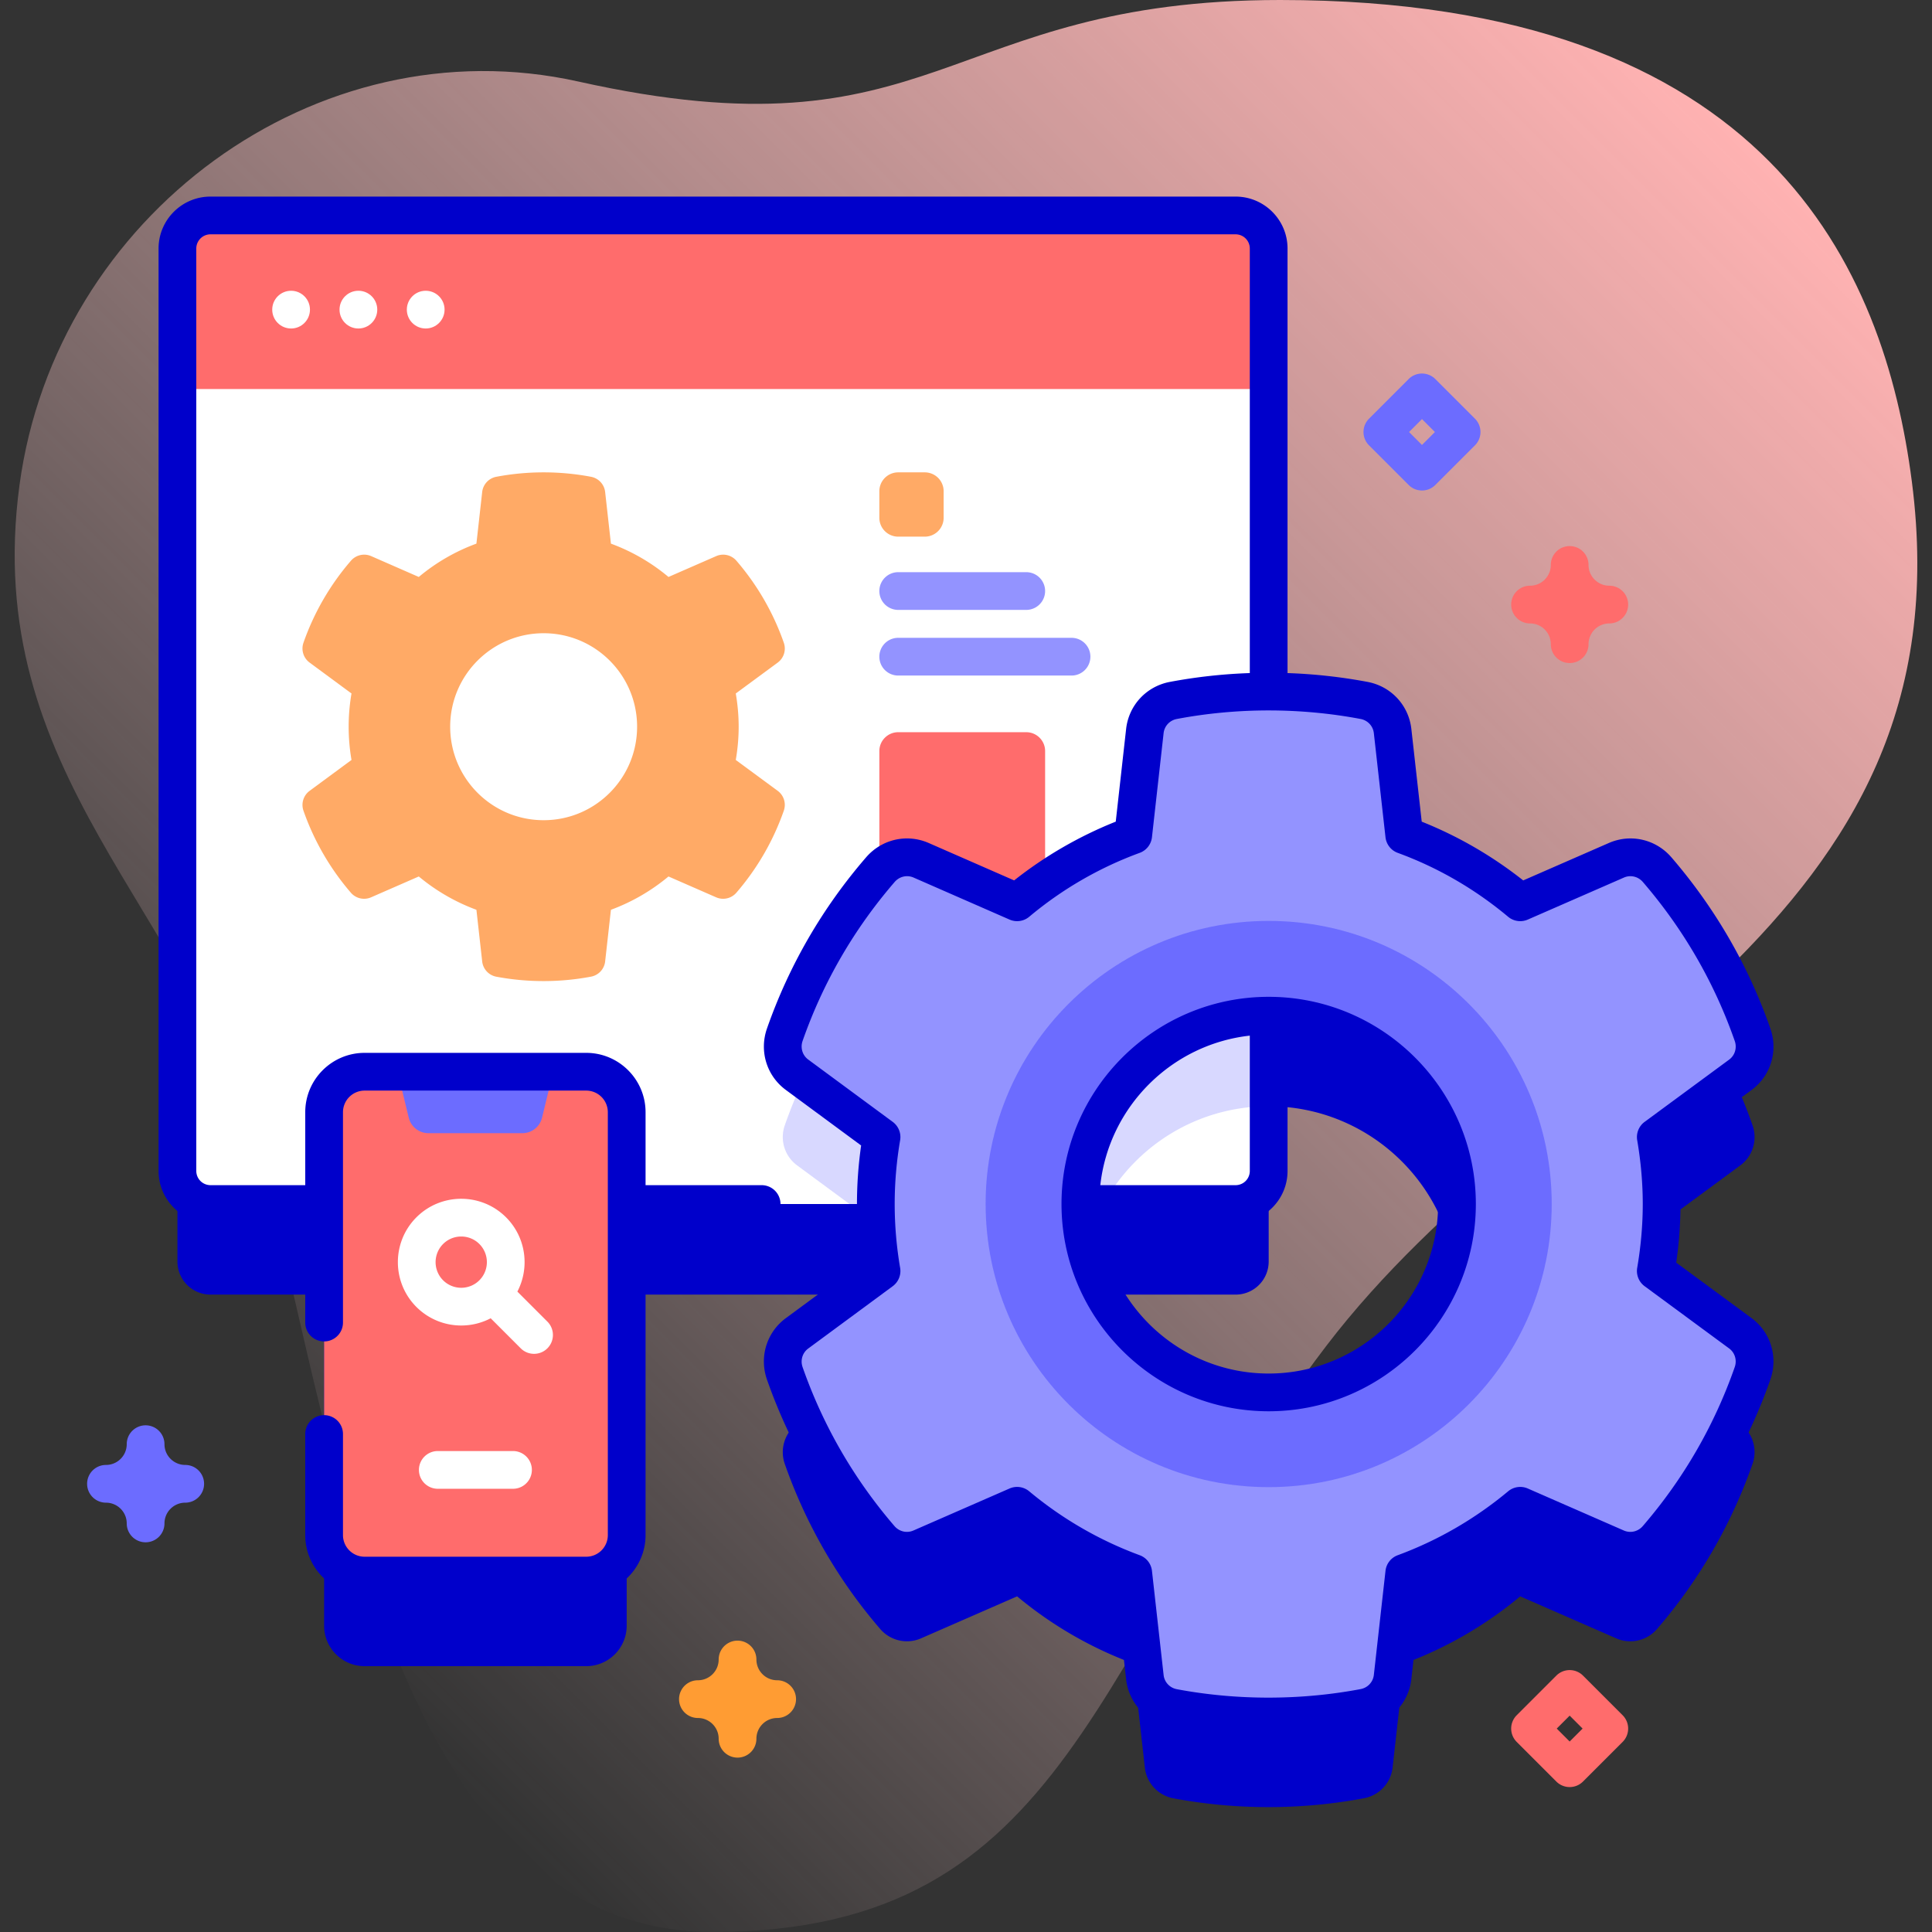 <svg xmlns="http://www.w3.org/2000/svg" version="1.1" xmlns:xlink="http://www.w3.org/1999/xlink" width="512" height="512" x="0" y="0" viewBox="0 0 512 512" style="enable-background:new 0 0 512 512" xml:space="preserve" class=""><rect x="0" y="0" width="512" height="512" fill="#333333" stroke="none"/><g><linearGradient id="a" x1="35.19" x2="424.906" y1="388.519" y2="-1.197" gradientUnits="userSpaceOnUse"><stop offset="0" stop-color="#ffd8d8" stop-opacity="0"></stop><stop offset=".998" stop-color="#ffb2b2"></stop></linearGradient><path fill="url(#a)" d="M506.654 127.571C499.388 71.399 468.832 0 339.268 0c-89.477 0-90.686 42.86-185.991 21.61C83.824 6.125 14.766 57.209 5.166 128.571-5.19 205.555 50.497 240.846 68.575 305.437 88.076 375.109 102.082 512 188.852 512c95.678 0 100.618-74.035 162.591-155.271 59.629-78.166 170.626-109.984 155.211-229.158z" opacity="1" data-original="url(#a)" class=""></path><path fill="#0000cb10" d="m461.2 377.323-22.395-16.491c.989-5.777 1.545-11.708 1.545-17.763 0-6.024-.556-11.956-1.545-17.733l22.399-16.494c3.3-2.43 4.597-6.735 3.247-10.604-5.652-16.207-14.303-31.012-25.294-43.77-2.672-3.101-7.046-4.123-10.796-2.484l-25.484 11.135c-9.052-7.569-19.431-13.655-30.738-17.794l-3.088-27.589c-.456-4.07-3.526-7.349-7.549-8.11a136.023 136.023 0 0 0-25.289-2.36V89.856a8.76 8.76 0 0 0-8.76-8.76H55.783a8.76 8.76 0 0 0-8.76 8.76v244.468a8.76 8.76 0 0 0 8.76 8.76h30.11v87.737c0 5.925 4.803 10.728 10.728 10.728h58.73c5.925 0 10.728-4.803 10.728-10.728v-87.737h66.024c.001 6.05.526 11.976 1.514 17.748l-22.4 16.519c-3.299 2.433-4.592 6.74-3.239 10.609a135.792 135.792 0 0 0 25.286 43.74c2.671 3.102 7.046 4.124 10.797 2.485l25.483-11.135a104.577 104.577 0 0 0 30.769 17.794l3.088 27.615c.456 4.073 3.531 7.355 7.559 8.113a136.568 136.568 0 0 0 25.251 2.331c8.644 0 17.099-.811 25.291-2.36 4.024-.761 7.094-4.041 7.549-8.11l3.088-27.589c11.307-4.17 21.656-10.226 30.738-17.794l25.457 11.135c3.749 1.64 8.122.62 10.795-2.478a135.372 135.372 0 0 0 25.316-43.773c1.353-3.871.056-8.18-3.245-10.611zm-124.989 15.678c-27.566 0-49.894-22.352-49.902-49.916h41.145a8.76 8.76 0 0 0 8.76-8.76v-41.157c27.57.001 49.899 22.361 49.899 49.902 0 27.571-22.331 49.931-49.902 49.931z" opacity="1" data-original="#0000cb10" class=""></path><path fill="#ffffff" d="M336.211 103.098V310.32a8.76 8.76 0 0 1-8.76 8.76H55.781a8.76 8.76 0 0 1-8.76-8.76V103.098l4.999-5h278.837z" opacity="1" data-original="#ffffff" class=""></path><path fill="#d8d8ff" d="M310.951 209.63c-4.02.76-7.09 4.04-7.55 8.1l-3.09 27.59c-11.3 4.14-21.68 10.2-30.77 17.8l-25.43-11.14c-3.74-1.64-8.12-.62-10.79 2.48a135.16 135.16 0 0 0-25.34 43.75c-1.36 3.87-.06 8.17 3.24 10.61l13.91 10.26h67.32c8.48-15.44 24.89-25.91 43.76-25.91v-85.9c-8.64 0-17.08.81-25.26 2.36z" opacity="1" data-original="#d8d8ff"></path><path fill="#ff6c6c" d="M271.967 259.995h-33.931a5 5 0 0 1-5-5v-55.954a5 5 0 0 1 5-5h33.931a5 5 0 0 1 5 5v55.954a5 5 0 0 1-5 5zM336.214 103.098V65.856a8.76 8.76 0 0 0-8.76-8.76H55.783a8.76 8.76 0 0 0-8.76 8.76v37.241h289.191z" opacity="1" data-original="#ff6c6c" class=""></path><g fill="#fff"><circle cx="77.142" cy="82.055" r="5" fill="#ffffff" opacity="1" data-original="#ffffff" class=""></circle><circle cx="94.979" cy="82.055" r="5" fill="#ffffff" opacity="1" data-original="#ffffff" class=""></circle><circle cx="112.815" cy="82.055" r="5" fill="#ffffff" opacity="1" data-original="#ffffff" class=""></circle></g><path fill="#9393ff" d="m461.2 353.32-22.39-16.49c.98-5.77 1.54-11.71 1.54-17.76 0-6.03-.56-11.96-1.54-17.73l22.39-16.5c3.3-2.43 4.6-6.73 3.25-10.6-5.65-16.21-14.3-31.01-25.29-43.77-2.67-3.1-7.05-4.13-10.8-2.49l-25.48 11.14c-9.05-7.57-19.43-13.66-30.74-17.8l-3.09-27.58c-.45-4.07-3.52-7.35-7.55-8.11-8.19-1.55-16.65-2.36-25.29-2.36s-17.08.81-25.26 2.36c-4.02.76-7.09 4.04-7.55 8.1l-3.09 27.59c-11.3 4.14-21.68 10.2-30.77 17.8l-25.43-11.14c-3.74-1.64-8.11-.62-10.79 2.48a135.16 135.16 0 0 0-25.34 43.75c-1.36 3.87-.06 8.17 3.24 10.61l22.4 16.52c-.99 5.77-1.52 11.67-1.52 17.73 0 6.05.53 11.99 1.52 17.76l-22.4 16.52c-3.3 2.43-4.6 6.74-3.24 10.61 5.67 16.2 14.32 31 25.28 43.74 2.68 3.1 7.05 4.12 10.8 2.48l25.48-11.13a104.74 104.74 0 0 0 30.77 17.79l3.09 27.62c.46 4.07 3.53 7.35 7.56 8.11 8.19 1.54 16.63 2.33 25.25 2.33 8.64 0 17.1-.81 25.29-2.36 4.03-.76 7.1-4.04 7.55-8.11l3.09-27.59c11.31-4.17 21.65-10.22 30.74-17.79l25.45 11.13c3.75 1.64 8.13.62 10.8-2.47a135.583 135.583 0 0 0 25.32-43.78c1.35-3.87.05-8.18-3.25-10.61zm-124.99 34.45c-37.94 0-68.67-30.77-68.67-68.71 0-37.9 30.73-68.67 68.67-68.67s68.67 30.77 68.67 68.67c0 37.94-30.73 68.71-68.67 68.71z" opacity="1" data-original="#9393ff" class=""></path><path fill="#6c6cff" d="M336.211 244.05c-41.44 0-75.01 33.61-75.01 75.01 0 41.44 33.57 75.05 75.01 75.05s75.01-33.61 75.01-75.05c0-41.4-33.57-75.01-75.01-75.01zm0 124.95c-27.57 0-49.9-22.36-49.9-49.93 0-27.54 22.33-49.9 49.9-49.9s49.9 22.36 49.9 49.9c0 27.57-22.33 49.93-49.9 49.93z" opacity="1" data-original="#6c6cff"></path><path fill="#ffaa66" d="M195.755 192.58c0-2.99-.276-5.934-.767-8.801l11.117-8.186a4.635 4.635 0 0 0 1.612-5.263 67.18 67.18 0 0 0-12.554-21.723 4.63 4.63 0 0 0-5.358-1.233l-12.648 5.527a51.3 51.3 0 0 0-15.256-8.831l-1.532-13.693a4.627 4.627 0 0 0-3.747-4.025 67.498 67.498 0 0 0-12.552-1.172 67.41 67.41 0 0 0-12.538 1.171 4.626 4.626 0 0 0-3.746 4.025l-1.532 13.693a51.254 51.254 0 0 0-15.271 8.831l-12.622-5.526a4.63 4.63 0 0 0-5.357 1.226 67.079 67.079 0 0 0-12.577 21.715 4.633 4.633 0 0 0 1.607 5.265l11.117 8.199a52.006 52.006 0 0 0 0 17.617l-11.117 8.199a4.633 4.633 0 0 0-1.607 5.265 67.37 67.37 0 0 0 12.55 21.708 4.628 4.628 0 0 0 5.359 1.233l12.648-5.526a51.905 51.905 0 0 0 15.271 8.831l1.532 13.706a4.627 4.627 0 0 0 3.752 4.027 67.807 67.807 0 0 0 12.532 1.157c4.29 0 8.486-.403 12.552-1.172a4.627 4.627 0 0 0 3.747-4.025l1.532-13.693a51.85 51.85 0 0 0 15.256-8.831l12.635 5.526a4.629 4.629 0 0 0 5.358-1.23 67.179 67.179 0 0 0 12.564-21.725 4.634 4.634 0 0 0-1.611-5.266l-11.115-8.185c.49-2.866.766-5.81.766-8.815zm-51.685 24.781c-13.684 0-24.767-11.097-24.767-24.781 0-13.669 11.083-24.767 24.767-24.767s24.767 11.097 24.767 24.767c0 13.684-11.083 24.781-24.767 24.781zM245.075 142.219h-7.04a5 5 0 0 1-5-5v-7.04a5 5 0 0 1 5-5h7.04a5 5 0 0 1 5 5v7.04a5 5 0 0 1-5 5z" opacity="1" data-original="#ffaa66" class=""></path><g fill="#9393ff"><path d="M233.035 156.63a5 5 0 0 0 5 5h33.931a5 5 0 0 0 0-10h-33.931a5 5 0 0 0-5 5zM283.967 169.029h-45.931a5 5 0 0 0 0 10h45.931a5 5 0 0 0 0-10z" fill="#9393ff" opacity="1" data-original="#9393ff" class=""></path></g><path fill="#ff6c6c" d="M155.351 417.549h-58.73c-5.925 0-10.728-4.803-10.728-10.728V294.748c0-5.925 4.803-10.728 10.728-10.728h8.741l8.173 5h24.902l8.173-5h8.741c5.925 0 10.728 4.803 10.728 10.728v112.073c0 5.925-4.803 10.728-10.728 10.728z" opacity="1" data-original="#ff6c6c" class=""></path><path fill="#6c6cff" d="m143.65 296.206 2.96-12.186h-41.248l2.96 12.186a5.364 5.364 0 0 0 5.213 4.098h24.902a5.365 5.365 0 0 0 5.213-4.098z" opacity="1" data-original="#6c6cff"></path><g fill="#0000cb"><path d="m464.165 349.297-19.948-14.689a109.602 109.602 0 0 0 1.133-15.538c0-5.07-.381-10.273-1.133-15.508l19.952-14.693c5.082-3.742 7.094-10.283 5.004-16.276-5.81-16.659-14.634-31.93-26.228-45.388-4.136-4.803-10.801-6.33-16.586-3.803l-22.693 9.917c-8.231-6.5-17.255-11.725-26.896-15.574l-2.749-24.565c-.703-6.278-5.361-11.288-11.589-12.466a140.756 140.756 0 0 0-21.222-2.34V65.86c0-7.588-6.173-13.761-13.76-13.761H55.78c-7.587 0-13.76 6.173-13.76 13.761v244.46c0 7.587 6.173 13.76 13.76 13.76h25.113v26.414a5 5 0 1 0 10 0v-55.746a5.735 5.735 0 0 1 5.729-5.729h58.73a5.735 5.735 0 0 1 5.729 5.729v112.073a5.735 5.735 0 0 1-5.729 5.728h-58.73a5.735 5.735 0 0 1-5.729-5.728v-26.79a5 5 0 1 0-10 0v26.79c0 8.672 7.056 15.728 15.729 15.728h58.73c8.673 0 15.729-7.056 15.729-15.728V324.08h30.76a5 5 0 1 0 0-10h-30.76v-19.332c0-8.673-7.056-15.729-15.729-15.729h-58.73c-8.673 0-15.729 7.056-15.729 15.729v19.332H55.78a3.765 3.765 0 0 1-3.76-3.76V65.86a3.765 3.765 0 0 1 3.76-3.761h271.67a3.765 3.765 0 0 1 3.76 3.761v112.513a140.391 140.391 0 0 0-21.191 2.339c-6.228 1.18-10.884 6.189-11.586 12.467l-2.749 24.564a107.847 107.847 0 0 0-26.926 15.573l-22.64-9.913c-5.777-2.528-12.439-1.008-16.58 3.782-11.596 13.415-20.438 28.68-26.279 45.371-2.096 5.993-.091 12.538 4.991 16.285l19.958 14.719a110.297 110.297 0 0 0-1.104 15.509c0 5.171.371 10.385 1.104 15.539l-19.958 14.719c-5.082 3.748-7.088 10.292-4.991 16.284 5.83 16.662 14.65 31.92 26.216 45.35 4.136 4.807 10.802 6.334 16.588 3.806l22.698-9.918a109.208 109.208 0 0 0 26.92 15.569l2.751 24.597c.702 6.286 5.365 11.298 11.604 12.472a142.042 142.042 0 0 0 26.175 2.417c8.809 0 17.63-.823 26.22-2.447 6.229-1.178 10.887-6.188 11.59-12.467l2.749-24.571a109.168 109.168 0 0 0 26.891-15.568l22.671 9.916c5.777 2.525 12.445 1.003 16.585-3.794 11.585-13.429 20.417-28.7 26.249-45.389 2.095-5.998.085-12.543-5.001-16.287zm-4.439 12.987c-5.417 15.498-13.62 29.682-24.381 42.155-1.258 1.457-3.272 1.924-5.007 1.164l-25.457-11.135a5.001 5.001 0 0 0-5.205.74c-8.785 7.321-18.632 13.021-29.267 16.943a5 5 0 0 0-3.239 4.136l-3.087 27.589c-.212 1.888-1.622 3.396-3.51 3.753-15.987 3.022-32.869 3.002-48.688.028-1.891-.355-3.303-1.864-3.515-3.755l-3.088-27.615a5.003 5.003 0 0 0-3.238-4.136 99.364 99.364 0 0 1-29.298-16.943 5 5 0 0 0-5.203-.741l-25.484 11.136c-1.74.758-3.751.29-5.006-1.167-10.746-12.479-18.94-26.652-24.355-42.128-.638-1.824-.041-3.807 1.487-4.933l22.399-16.52a5 5 0 0 0 1.96-4.868 100.57 100.57 0 0 1-1.442-16.919c0-5.617.485-11.299 1.442-16.889a5 5 0 0 0-1.96-4.868l-22.4-16.52c-1.527-1.126-2.125-3.109-1.487-4.934 5.424-15.499 13.635-29.675 24.405-42.134 1.257-1.454 3.268-1.923 5.005-1.161l25.432 11.135a4.993 4.993 0 0 0 5.214-.745 98.015 98.015 0 0 1 29.278-16.934 5 5 0 0 0 3.25-4.14l3.088-27.591c.211-1.887 1.621-3.395 3.509-3.752 15.952-3.02 32.752-3.014 48.694.001 1.888.356 3.298 1.865 3.51 3.752l3.087 27.59a5.002 5.002 0 0 0 3.25 4.14c10.619 3.887 20.46 9.584 29.25 16.935a5.005 5.005 0 0 0 5.209.746l25.484-11.136c1.737-.763 3.751-.291 5.006 1.166 10.771 12.503 18.967 26.686 24.361 42.152.637 1.825.037 3.807-1.491 4.932l-22.398 16.495a5.003 5.003 0 0 0-1.964 4.869c.978 5.711 1.473 11.393 1.473 16.89 0 5.516-.495 11.208-1.473 16.92a5.001 5.001 0 0 0 1.964 4.869l22.396 16.491c1.529 1.129 2.127 3.111 1.49 4.937z" fill="#0000cb" opacity="1" data-original="#0000cb" class=""></path><path d="M336.211 264.168c-.001 0-.001 0 0 0h-.001c-30.273.001-54.901 24.629-54.901 54.902 0 30.289 24.629 54.931 54.902 54.931s54.902-24.642 54.902-54.931c0-30.273-24.629-54.902-54.902-54.902zm-5.001 10.285v35.867a3.765 3.765 0 0 1-3.76 3.76h-35.858c2.309-20.775 18.844-37.313 39.618-39.627zm5.001 89.548c-23.066 0-42.117-17.497-44.616-39.921h35.856c7.587 0 13.76-6.173 13.76-13.76v-35.867c22.414 2.495 39.903 21.549 39.903 44.617-.001 24.775-20.144 44.931-44.903 44.931z" fill="#0000cb" opacity="1" data-original="#0000cb" class=""></path></g><path fill="#ffffff" d="m145.066 350.244-7.958-7.958c3.32-6.337 2.321-14.364-2.998-19.683-6.55-6.549-17.206-6.549-23.756 0-6.549 6.549-6.549 17.207 0 23.756a16.749 16.749 0 0 0 11.878 4.912 16.82 16.82 0 0 0 7.805-1.914l7.958 7.958c.977.976 2.256 1.464 3.536 1.464s2.559-.488 3.536-1.464a5.002 5.002 0 0 0-.001-7.071zm-27.641-10.956a6.806 6.806 0 0 1 0-9.613c1.325-1.325 3.066-1.988 4.807-1.988s3.481.663 4.807 1.988a6.806 6.806 0 0 1 0 9.613 6.805 6.805 0 0 1-9.614 0zM111.02 389.541a5 5 0 0 0 5 5h19.931a5 5 0 0 0 0-10H116.02a5 5 0 0 0-5 5z" opacity="1" data-original="#ffffff" class=""></path><path fill="#ff6c6c" d="M415.979 175.717a5 5 0 0 1-5-5c0-3.032-2.468-5.5-5.5-5.5-2.762 0-5-2.238-5-5s2.238-5 5-5c3.032 0 5.5-2.468 5.5-5.5 0-2.762 2.238-5 5-5s5 2.238 5 5c0 3.032 2.468 5.5 5.5 5.5 2.762 0 5 2.238 5 5s-2.238 5-5 5a5.507 5.507 0 0 0-5.5 5.5 5 5 0 0 1-5 5z" opacity="1" data-original="#ff6c6c" class=""></path><path fill="#6c6cff" d="M38.586 408.724a5 5 0 0 1-5-5c0-3.032-2.467-5.5-5.5-5.5a5 5 0 1 1 0-10c3.033 0 5.5-2.468 5.5-5.5a5 5 0 1 1 10 0c0 3.032 2.467 5.5 5.5 5.5a5 5 0 1 1 0 10 5.506 5.506 0 0 0-5.5 5.5 5 5 0 0 1-5 5z" opacity="1" data-original="#6c6cff"></path><path fill="#ff9c33" d="M195.455 465.787a5 5 0 0 1-5-5c0-3.032-2.467-5.5-5.5-5.5a5 5 0 1 1 0-10c3.033 0 5.5-2.468 5.5-5.5a5 5 0 1 1 10 0c0 3.032 2.467 5.5 5.5 5.5a5 5 0 1 1 0 10 5.506 5.506 0 0 0-5.5 5.5 5 5 0 0 1-5 5z" opacity="1" data-original="#ff9c33"></path><path fill="#6c6cff" d="M376.841 129.989a4.98 4.98 0 0 1-3.535-1.465l-10.5-10.5a4.998 4.998 0 0 1 0-7.07l10.5-10.5a4.998 4.998 0 0 1 7.07 0l10.5 10.5a4.998 4.998 0 0 1 0 7.07l-10.5 10.5a4.981 4.981 0 0 1-3.535 1.465zm-3.429-15.5 3.429 3.429 3.429-3.429-3.429-3.429z" opacity="1" data-original="#6c6cff"></path><path fill="#ff6c6c" d="M415.979 473.59a4.98 4.98 0 0 1-3.535-1.465l-10.5-10.5a4.998 4.998 0 0 1 0-7.07l10.5-10.5a4.998 4.998 0 0 1 7.07 0l10.5 10.5a4.998 4.998 0 0 1 0 7.07l-10.5 10.5a4.981 4.981 0 0 1-3.535 1.465zm-3.429-15.5 3.429 3.429 3.429-3.429-3.429-3.429z" opacity="1" data-original="#ff6c6c" class=""></path></g></svg>
